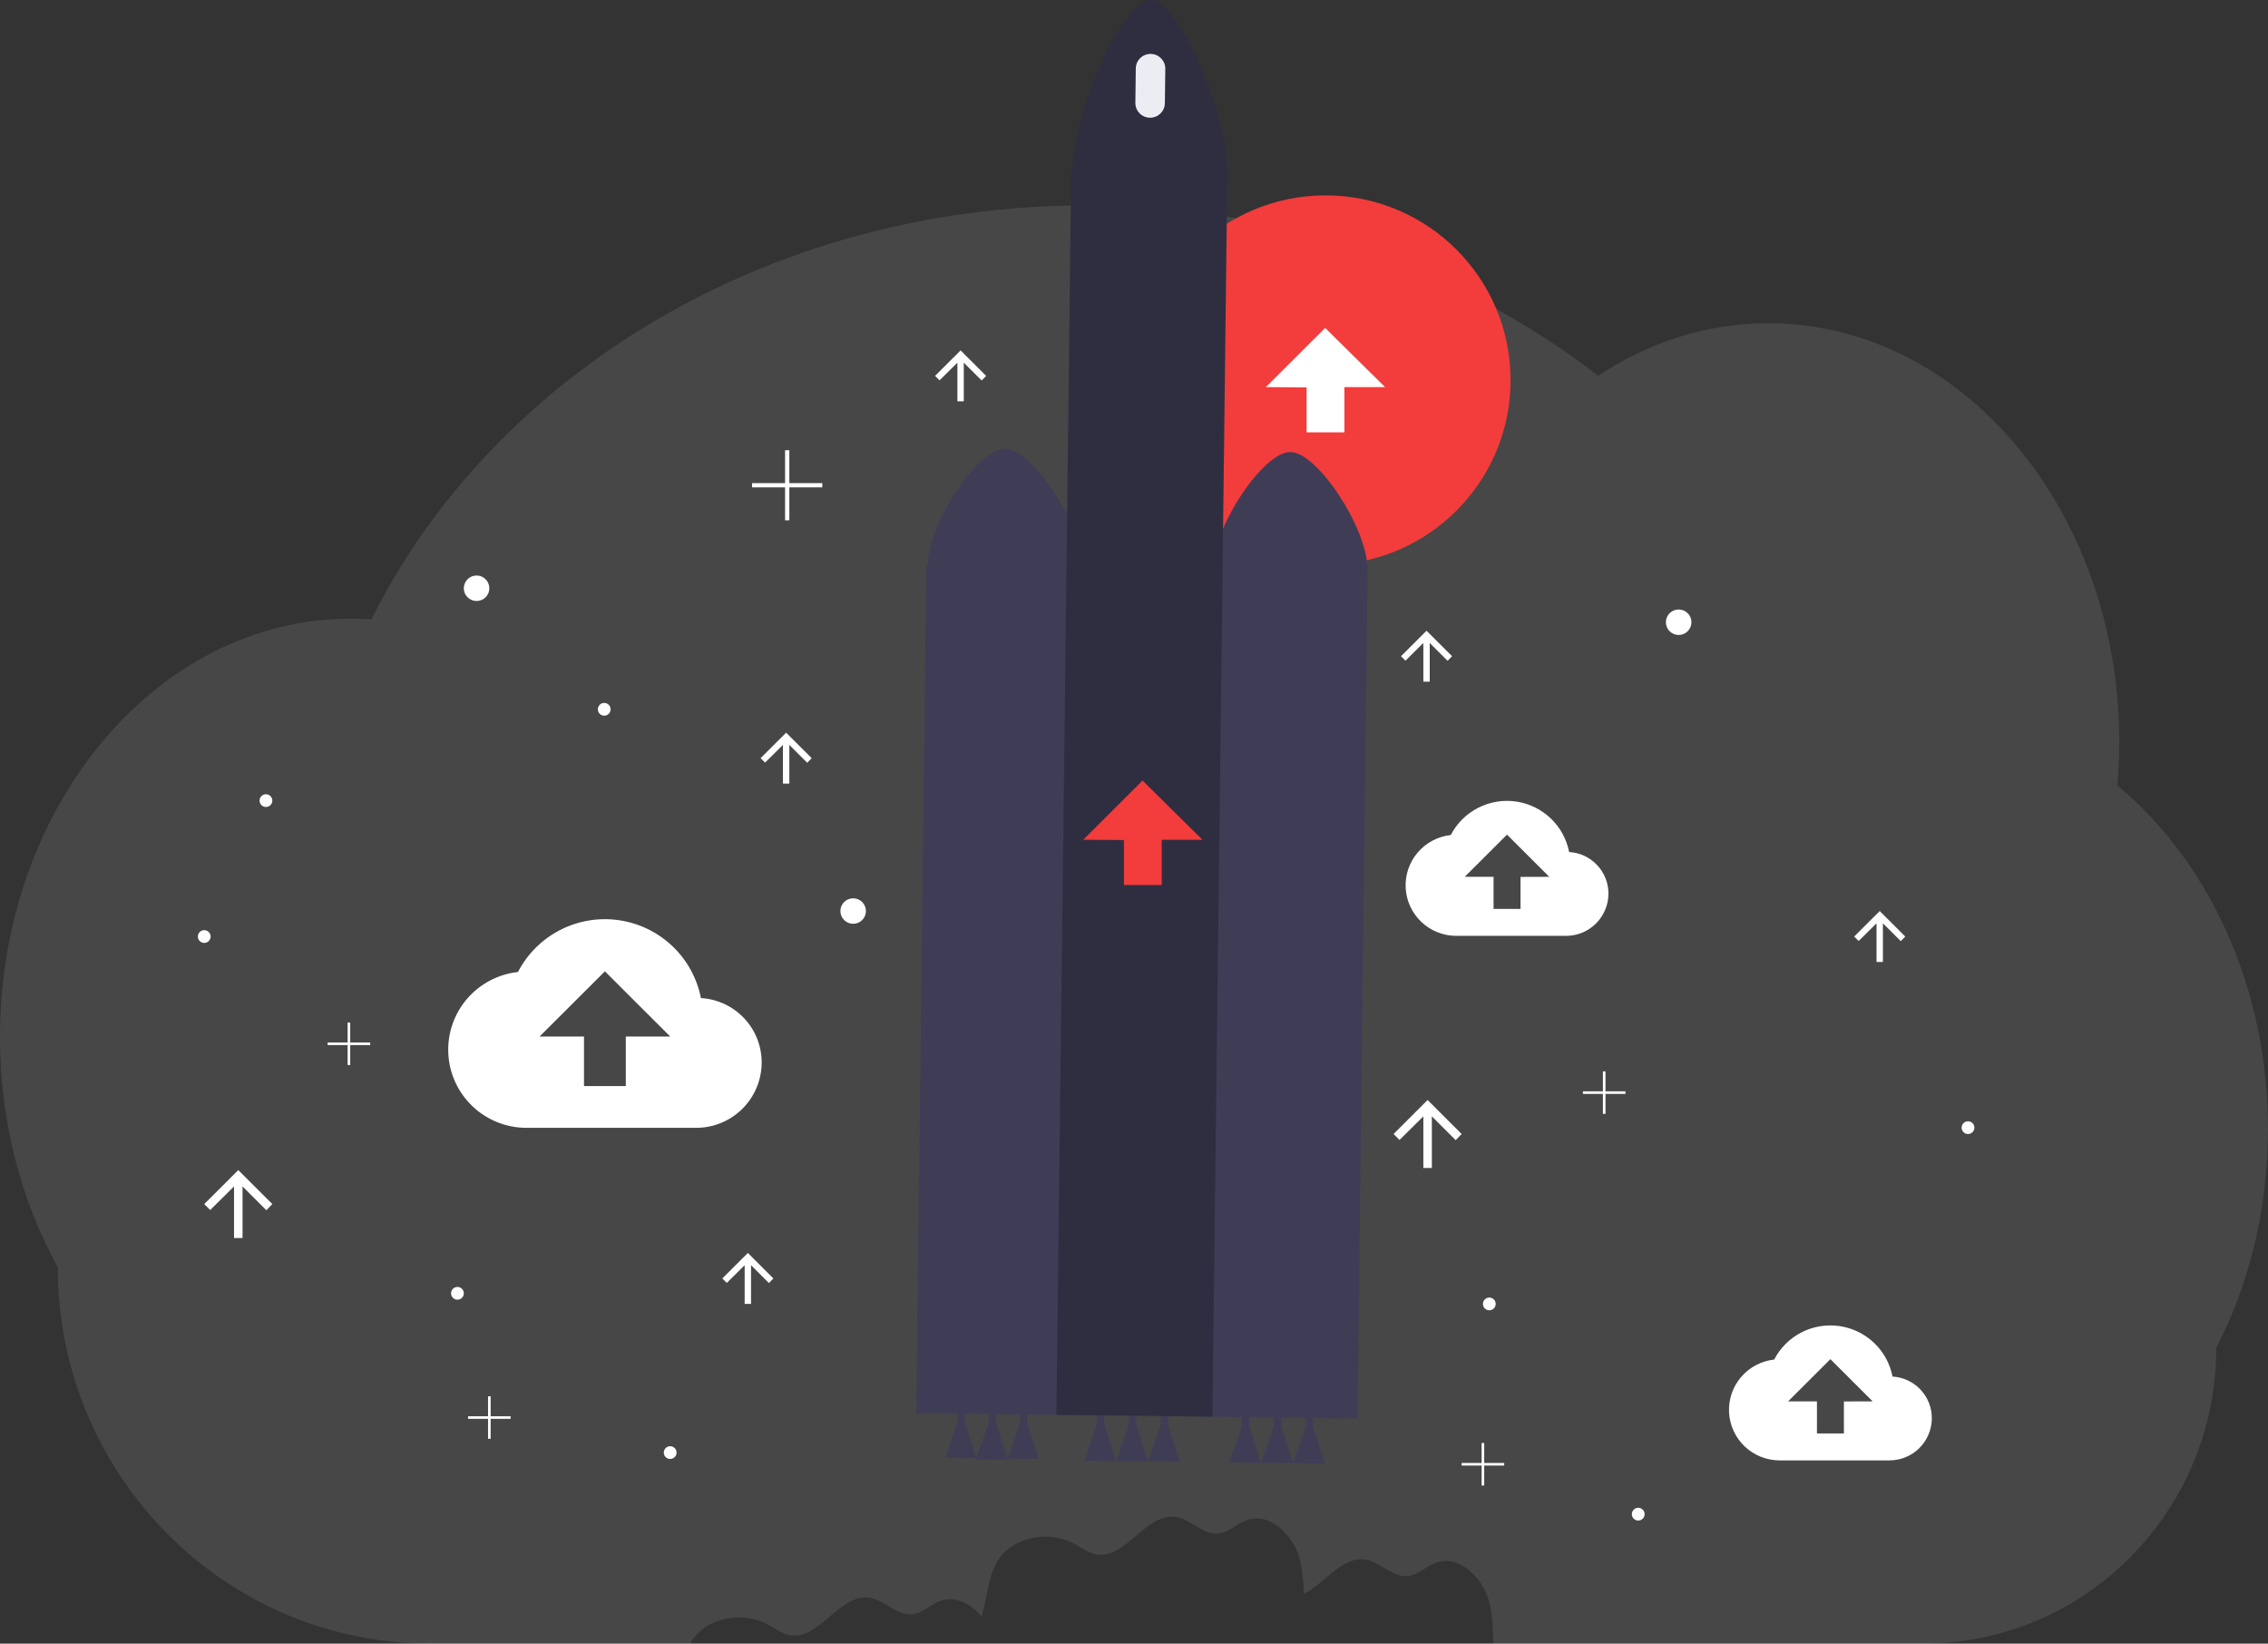 <svg width="345" height="250" viewBox="0 0 345 250" fill="none" xmlns="http://www.w3.org/2000/svg">
<rect x="0" y="0" width="345" height="250" fill="#333333" stroke="none"/>
<g clip-path="url(#clip0)">
<path opacity="0.1" d="M322.083 119.473C322.274 117.286 322.374 115.063 322.374 112.819C322.374 77.665 298.477 49.165 269 49.165C259.614 49.165 250.766 52.072 243.108 57.16C222.243 41.009 195.003 31.251 165.202 31.251C116.711 31.251 75 57.115 56.495 94.206C55.469 94.135 54.433 94.097 53.388 94.097C23.894 94.097 0 122.593 0 157.747C0 170.667 3.236 182.693 8.784 192.732C8.784 224.359 34.173 250.006 65.492 250.006H104.976L105.151 249.705C107.471 245.946 113.028 245.006 116.899 247.141C117.921 247.703 118.873 248.433 120.015 248.691C124.588 249.66 127.66 242.318 132.288 243.032C134.611 243.391 136.424 245.787 138.761 245.542C140.311 245.377 141.486 244.082 142.942 243.533C145.275 242.648 147.641 243.875 149.276 245.868C150.224 243.145 150.217 239.918 151.751 237.421C154.072 233.661 159.629 232.721 163.5 234.856C164.522 235.419 165.474 236.149 166.616 236.407C171.189 237.376 174.261 230.034 178.889 230.748C181.212 231.106 183.025 233.503 185.361 233.258C186.912 233.093 188.086 231.798 189.543 231.248C193.174 229.869 196.893 233.613 197.786 237.386C198.132 239.048 198.315 240.74 198.333 242.438C201.466 240.923 204.113 236.662 207.689 237.215C210.013 237.573 211.825 239.97 214.162 239.724C215.712 239.56 216.887 238.264 218.344 237.715C221.975 236.336 225.693 240.08 226.587 243.852C227.062 245.855 227.095 247.935 227.176 249.99H292.599C317.196 249.99 337.126 229.859 337.126 205.026C342.116 195.336 345 183.94 345 171.736C345 150.094 335.938 130.972 322.083 119.473Z" fill="white"/>
<path d="M201.627 85.921C217.178 85.921 229.784 73.34 229.784 57.819C229.784 42.299 217.178 29.717 201.627 29.717C186.077 29.717 173.471 42.299 173.471 57.819C173.471 73.34 186.077 85.921 201.627 85.921Z" fill="#F33C3C"/>
<path d="M192.562 58.878L201.582 49.876L210.693 58.878H204.502V65.762H198.754V58.924L192.562 58.878Z" fill="white"/>
<path d="M238.69 129.594C238.309 127.634 237.327 125.842 235.878 124.465C234.43 123.089 232.588 122.196 230.609 121.912C228.63 121.628 226.611 121.966 224.832 122.88C223.054 123.793 221.605 125.237 220.686 127.009C218.727 127.222 216.923 128.177 215.647 129.677C214.371 131.177 213.719 133.108 213.826 135.072C213.933 137.037 214.791 138.886 216.222 140.239C217.653 141.592 219.55 142.346 221.521 142.346H238.241C239.942 142.341 241.572 141.665 242.776 140.466C243.981 139.267 244.662 137.642 244.671 135.944C244.677 134.323 244.061 132.761 242.948 131.58C241.836 130.399 240.312 129.688 238.69 129.594ZM231.295 133.379V138.244H227.195V133.366H222.809L229.24 126.948L235.668 133.366L231.295 133.379Z" fill="white"/>
<path d="M287.884 209.378C287.503 207.418 286.52 205.626 285.072 204.249C283.624 202.873 281.782 201.981 279.802 201.696C277.823 201.412 275.804 201.751 274.026 202.664C272.248 203.577 270.799 205.021 269.88 206.794C267.92 207.007 266.116 207.961 264.84 209.461C263.564 210.961 262.913 212.892 263.02 214.857C263.127 216.821 263.984 218.67 265.415 220.023C266.847 221.376 268.743 222.13 270.715 222.13H287.434C289.135 222.125 290.765 221.45 291.97 220.251C293.174 219.051 293.855 217.426 293.865 215.728C293.871 214.107 293.254 212.545 292.142 211.364C291.029 210.183 289.505 209.472 287.884 209.378ZM280.489 213.163V218.028H276.388V213.151H272.003L278.434 206.732L284.861 213.151L280.489 213.163Z" fill="white"/>
<path d="M106.623 151.81C106.029 148.784 104.506 146.017 102.265 143.894C100.024 141.771 97.177 140.396 94.118 139.96C91.06 139.524 87.941 140.049 85.194 141.461C82.448 142.874 80.21 145.104 78.79 147.844C75.763 148.176 72.978 149.652 71.008 151.97C69.038 154.288 68.033 157.271 68.198 160.307C68.364 163.342 69.689 166.198 71.899 168.289C74.11 170.379 77.039 171.545 80.085 171.546H105.927C108.561 171.538 111.084 170.49 112.946 168.63C114.808 166.771 115.856 164.252 115.863 161.623C115.872 159.119 114.919 156.706 113.2 154.881C111.482 153.056 109.128 151.957 106.623 151.81ZM95.196 157.657V165.196H88.836V157.657H82.078L92.017 147.74L101.947 157.657H95.196Z" fill="white"/>
<path d="M217.809 177.652V169.803L221.434 173.42L222.34 172.484L217.162 167.315L211.984 172.484L212.89 173.388L216.515 169.803V177.652H217.809Z" fill="white"/>
<path d="M36.895 188.31V180.461L40.52 184.079L41.426 183.142L36.248 177.974L31.069 183.142L31.976 184.046L35.6 180.461V188.31H36.895Z" fill="white"/>
<path d="M217.486 103.681V97.799L220.204 100.513L220.884 99.812L217 95.936L213.117 99.812L213.796 100.49L216.515 97.799V103.681H217.486Z" fill="white"/>
<path d="M146.608 61.044V55.162L149.327 57.875L150.007 57.174L146.123 53.298L142.239 57.174L142.919 57.852L145.637 55.162V61.044H146.608Z" fill="white"/>
<path d="M120.07 119.185V113.303L122.789 116.017L123.469 115.316L119.585 111.439L115.701 115.316L116.381 115.994L119.099 113.303V119.185H120.07Z" fill="white"/>
<path d="M286.421 146.319V140.437L289.14 143.15L289.82 142.449L285.936 138.573L282.052 142.449L282.732 143.128L285.45 140.437V146.319H286.421Z" fill="white"/>
<path d="M114.245 198.324V192.442L116.964 195.155L117.643 194.454L113.76 190.578L109.876 194.454L110.556 195.133L113.274 192.442V198.324H114.245Z" fill="white"/>
<path d="M255.352 96.581C256.424 96.581 257.294 95.713 257.294 94.643C257.294 93.573 256.424 92.705 255.352 92.705C254.28 92.705 253.41 93.573 253.41 94.643C253.41 95.713 254.28 96.581 255.352 96.581Z" fill="white"/>
<path d="M72.496 91.413C73.568 91.413 74.437 90.546 74.437 89.475C74.437 88.405 73.568 87.537 72.496 87.537C71.423 87.537 70.554 88.405 70.554 89.475C70.554 90.546 71.423 91.413 72.496 91.413Z" fill="white"/>
<path d="M129.78 140.511C130.852 140.511 131.722 139.643 131.722 138.573C131.722 137.502 130.852 136.635 129.78 136.635C128.707 136.635 127.838 137.502 127.838 138.573C127.838 139.643 128.707 140.511 129.78 140.511Z" fill="white"/>
<path d="M299.367 172.489C299.903 172.489 300.338 172.055 300.338 171.52C300.338 170.985 299.903 170.551 299.367 170.551C298.831 170.551 298.396 170.985 298.396 171.52C298.396 172.055 298.831 172.489 299.367 172.489Z" fill="white"/>
<path d="M226.548 199.299C227.084 199.299 227.519 198.866 227.519 198.33C227.519 197.795 227.084 197.361 226.548 197.361C226.012 197.361 225.577 197.795 225.577 198.33C225.577 198.866 226.012 199.299 226.548 199.299Z" fill="white"/>
<path d="M101.947 221.911C102.483 221.911 102.917 221.477 102.917 220.942C102.917 220.407 102.483 219.973 101.947 219.973C101.41 219.973 100.976 220.407 100.976 220.942C100.976 221.477 101.41 221.911 101.947 221.911Z" fill="white"/>
<path d="M31.07 143.419C31.606 143.419 32.041 142.985 32.041 142.45C32.041 141.914 31.606 141.48 31.07 141.48C30.533 141.48 30.099 141.914 30.099 142.45C30.099 142.985 30.533 143.419 31.07 143.419Z" fill="white"/>
<path d="M40.455 122.745C40.991 122.745 41.426 122.311 41.426 121.776C41.426 121.24 40.991 120.807 40.455 120.807C39.919 120.807 39.484 121.24 39.484 121.776C39.484 122.311 39.919 122.745 40.455 122.745Z" fill="white"/>
<path d="M249.202 231.278C249.739 231.278 250.173 230.844 250.173 230.309C250.173 229.774 249.739 229.34 249.202 229.34C248.666 229.34 248.231 229.774 248.231 230.309C248.231 230.844 248.666 231.278 249.202 231.278Z" fill="white"/>
<path d="M69.583 197.685C70.119 197.685 70.554 197.251 70.554 196.716C70.554 196.181 70.119 195.747 69.583 195.747C69.046 195.747 68.612 196.181 68.612 196.716C68.612 197.251 69.046 197.685 69.583 197.685Z" fill="white"/>
<path d="M91.914 108.856C92.45 108.856 92.885 108.422 92.885 107.887C92.885 107.352 92.45 106.918 91.914 106.918C91.378 106.918 90.943 107.352 90.943 107.887C90.943 108.422 91.378 108.856 91.914 108.856Z" fill="white"/>
<path d="M125.086 73.485H120.07V68.478H119.423V73.485H114.406V74.131H119.423V79.138H120.07V74.131H125.086V73.485Z" fill="white"/>
<path d="M247.261 165.994H244.222V162.961H243.827V165.994H240.788V166.388H243.827V169.421H244.222V166.388H247.261V165.994Z" fill="white"/>
<path d="M228.813 222.521H225.774V219.488H225.379V222.521H222.34V222.915H225.379V225.949H225.774V222.915H228.813V222.521Z" fill="white"/>
<path d="M77.674 215.415H74.635V212.382H74.24V215.415H71.201V215.809H74.24V218.842H74.635V215.809H77.674V215.415Z" fill="white"/>
<path d="M56.313 158.565H53.274V155.532H52.879V158.565H49.84V158.959H52.879V161.992H53.274V158.959H56.313V158.565Z" fill="white"/>
<path d="M146.758 216.316L146.78 214.497L145.686 214.484L145.664 216.303L143.777 221.742L148.515 221.797L146.758 216.316Z" fill="#3F3D56"/>
<path d="M151.512 216.419L151.535 214.555L150.412 214.539L150.389 216.406L148.454 221.984L153.315 222.039L151.512 216.419Z" fill="#3F3D56"/>
<path d="M156.237 216.428L156.26 214.61L155.166 214.597L155.143 216.415L153.256 221.855L157.998 221.91L156.237 216.428Z" fill="#3F3D56"/>
<path d="M190.032 216.878L190.054 215.011L188.931 214.998L188.909 216.865L186.973 222.44L191.834 222.498L190.032 216.878Z" fill="#3F3D56"/>
<path d="M194.892 216.937L194.915 215.07L193.792 215.057L193.769 216.924L191.834 222.499L196.695 222.557L194.892 216.937Z" fill="#3F3D56"/>
<path d="M199.754 216.994L199.776 215.127L198.653 215.114L198.631 216.981L196.695 222.556L201.556 222.615L199.754 216.994Z" fill="#3F3D56"/>
<path d="M167.966 216.616L167.988 214.749L166.865 214.736L166.843 216.603L164.907 222.179L169.768 222.237L167.966 216.616Z" fill="#3F3D56"/>
<path d="M172.826 216.675L172.849 214.808L171.729 214.795L171.707 216.662L169.768 222.237L174.629 222.295L172.826 216.675Z" fill="#3F3D56"/>
<path d="M177.688 216.732L177.711 214.865L176.591 214.853L176.568 216.72L174.63 222.295L179.494 222.353L177.688 216.732Z" fill="#3F3D56"/>
<path d="M164.655 86.11C164.587 79.682 157.001 68.286 152.907 68.237C148.813 68.189 141.327 79.404 141.107 85.829H140.913L139.369 214.973L163.118 215.254L164.662 86.113L164.655 86.11Z" fill="#3F3D56"/>
<path d="M208.036 86.626C207.968 80.198 200.382 68.802 196.288 68.753C192.194 68.705 184.708 79.92 184.491 86.344H184.297L182.753 215.489L206.502 215.77L208.045 86.629L208.036 86.626Z" fill="#3F3D56"/>
<path d="M186.695 26.138C186.659 16.716 179.134 0.049 175.044 0C170.953 -0.048 163.393 16.438 163.143 25.841H162.952L160.687 215.205L184.432 215.489L186.698 26.122L186.695 26.138Z" fill="#2F2E41"/>
<path d="M164.774 127.729L173.798 118.724L182.905 127.729H176.717V134.613H170.966V127.771L164.774 127.729Z" fill="#F33C3C"/>
<g opacity="0.1">
<path opacity="0.1" d="M186.051 88.803C188.507 83.082 193.304 77.116 196.287 77.152C200.171 77.197 207.168 87.421 207.961 93.949L208.045 86.936C207.977 80.508 200.391 69.112 196.297 69.064C193.352 69.028 188.646 74.839 186.161 80.492L186.051 88.803Z" fill="black"/>
<path opacity="0.1" d="M140.916 94.223H141.11C141.327 87.798 148.816 76.583 152.907 76.632C155.58 76.664 159.739 81.532 162.325 86.697L162.953 34.252H163.144C163.396 24.833 170.953 8.346 175.044 8.411C178.908 8.456 185.84 23.337 186.624 32.928L186.698 26.468C186.662 17.045 179.138 0.378 175.047 0.329C170.956 0.281 163.396 16.767 163.147 26.186H162.956L162.328 78.631C159.739 73.463 155.583 68.598 152.91 68.566C148.819 68.517 141.33 79.733 141.113 86.157H140.919L139.375 215.302H139.473L140.916 94.223Z" fill="black"/>
</g>
<path d="M175.043 8.2L175.04 8.2C173.801 8.186 172.785 9.176 172.77 10.412L172.708 15.641C172.693 16.878 173.686 17.892 174.924 17.906L174.927 17.906C176.166 17.921 177.182 16.931 177.197 15.695L177.259 10.465C177.274 9.229 176.281 8.215 175.043 8.2Z" fill="#ECECF3"/>
</g>
<defs>
<clipPath id="clip0">
<rect width="345" height="250" fill="white"/>
</clipPath>
</defs>
</svg>
